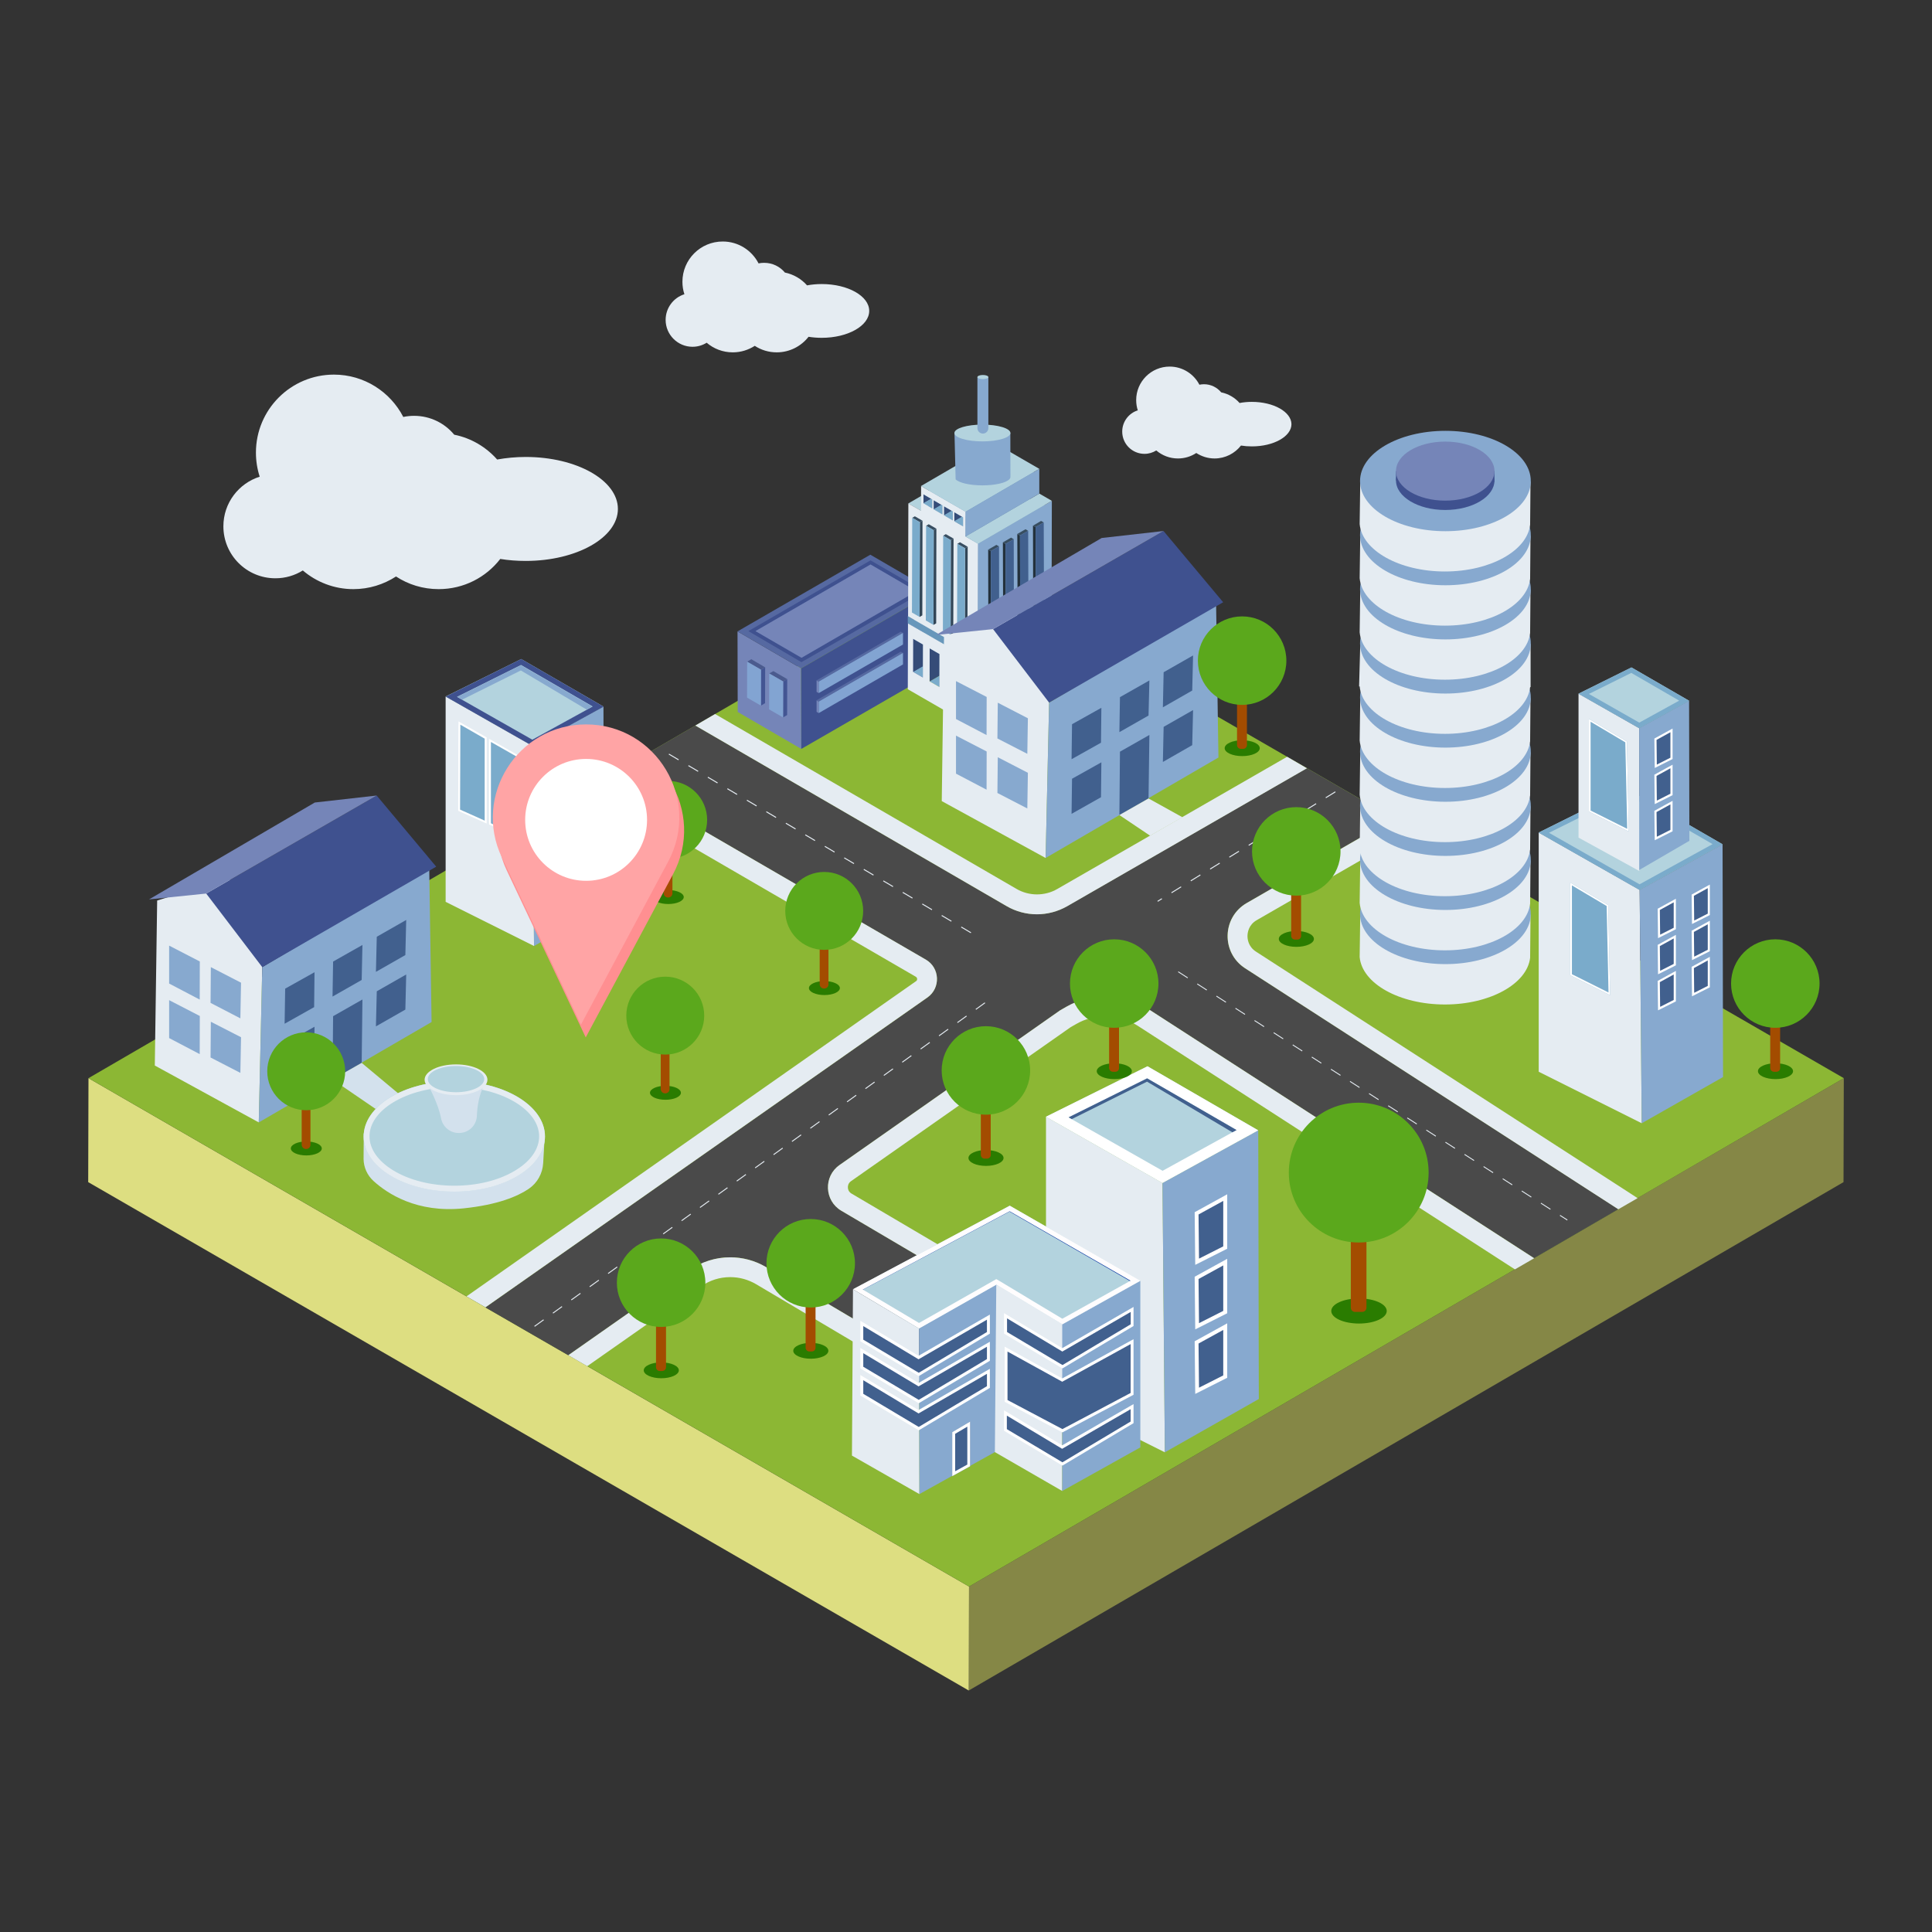 <?xml version="1.0" encoding="utf-8"?>
<!-- Generator: Adobe Illustrator 24.2.1, SVG Export Plug-In . SVG Version: 6.00 Build 0)  -->
<!DOCTYPE svg PUBLIC "-//W3C//DTD SVG 1.1//EN" "http://www.w3.org/Graphics/SVG/1.1/DTD/svg11.dtd">
<svg version="1.1" id="Layer_1" xmlns:x="http://ns.adobe.com/Extensibility/1.0/" xmlns:i="http://ns.adobe.com/AdobeIllustrator/10.0/" xmlns:graph="http://ns.adobe.com/Graphs/1.0/"
	 xmlns="http://www.w3.org/2000/svg" xmlns:xlink="http://www.w3.org/1999/xlink" x="0px" y="0px" width="2048px" height="2048px"
	 viewBox="0 0 2048 2048" style="enable-background:new 0 0 2048 2048;" xml:space="preserve">
<rect x="0" y="0" width="2048" height="2048" fill="#333333" stroke="none"/>
<style type="text/css">
	.Drop_x0020_Shadow{fill:none;}
	.Round_x0020_Corners_x0020_2_x0020_pt{fill:#FFFFFF;stroke:#231F20;stroke-miterlimit:10;}
	.Live_x0020_Reflect_x0020_X{fill:none;}
	.Bevel_x0020_Soft{fill:url(#SVGID_1_);}
	.Dusk{fill:#FFFFFF;}
	.Foliage_GS{fill:#FFDD00;}
	.Pompadour_GS{fill-rule:evenodd;clip-rule:evenodd;fill:#44ADE2;}
	.st0{enable-background:new    ;}
	.st1{fill:#858746;}
	.st2{fill:#DDDE81;}
	.st3{fill:#8CB734;}
	.st4{fill:#4A4A4A;}
	.st5{fill:#E5ECF2;}
	.st6{fill:#7585B8;}
	.st7{fill:#5669A1;}
	.st8{fill:#3F518F;}
	.st9{fill:#435593;}
	.st10{fill:#4B5B8E;}
	.st11{fill:#82A4D2;}
	.st12{fill:#7AABCB;}
	.st13{fill:#354C78;}
	.st14{fill:#5E83A2;}
	.st15{fill:#6993B5;}
	.st16{fill:#ADC0CC;}
	.st17{fill:#CFD7DC;}
	.st18{fill:#87A9CF;}
	.st19{fill:#6797BB;}
	.st20{fill:#B9C0C5;}
	.st21{fill:#B3D3DE;}
	.st22{fill:#23313C;}
	.st23{fill:#384E61;}
	.st24{fill:#41608E;}
	.st25{fill:#324657;}
	.st26{fill:#FFFFFF;}
	.st27{fill:#0836A3;}
	.st28{fill:#FFFDFE;}
	.st29{fill:#D3E1ED;}
	.st30{fill:#2A7C00;}
	.st31{fill:#A34C00;}
	.st32{fill:#5BA81C;}
	.st33{fill:#FF8F91;}
	.st34{fill:#FFA4A5;}
</style>
<linearGradient id="SVGID_1_" gradientUnits="userSpaceOnUse" x1="0" y1="0" x2="0.707" y2="0.707">
	<stop  offset="0" style="stop-color:#DEDFE3"/>
	<stop  offset="0.178" style="stop-color:#DADBDF"/>
	<stop  offset="0.361" style="stop-color:#CECFD3"/>
	<stop  offset="0.546" style="stop-color:#B9BCBF"/>
	<stop  offset="0.732" style="stop-color:#9CA0A2"/>
	<stop  offset="0.918" style="stop-color:#787D7E"/>
	<stop  offset="1" style="stop-color:#656B6C"/>
</linearGradient>
<g>
	<g>
		<g>
			<g class="st0">
				<g>
					<polygon class="st1" points="1954.5,1142.9 1954.2,1253.1 1026.9,1792 1027.2,1681.8 					"/>
				</g>
				<g>
					<polygon class="st2" points="1027.2,1681.8 1026.9,1792 93.5,1253.1 93.8,1142.9 					"/>
				</g>
				<g>
					<polygon class="st3" points="1954.5,1142.9 1735.9,1270 1715.5,1281.8 1626.2,1333.7 1605.9,1345.5 1027.2,1681.8 
						622.5,1448.1 602.4,1436.5 514.5,1385.8 494.5,1374.2 93.8,1142.9 624.6,834.4 645.5,822.3 737.1,769.1 758,756.9 1021.1,604 
						1364.4,802.2 1385.4,814.3 1477.5,867.5 1498.5,879.6 					"/>
				</g>
			</g>
		</g>
		<g>
			<path class="st4" d="M1715.5,1281.8l-89.3,51.9l-409.1-264.2c-26.3-17-59.8-17.8-86.9-2.2l-6.6,3.8l-233.7,163.9
				c-17.1,12-16.1,37.8,1.9,48.4l218.6,128.8l-97,50.3l-201.3-119.3c-25.2-15-56.9-13.7-80.9,3.1l-128.8,90.3l-87.9-50.7
				l468.6-328.5c14.2-10,13.3-31.4-1.7-40.1L645.5,822.3l91.6-53.2L1067,960.5c19.8,11.5,44.3,11.5,64.1,0.1l254.2-146.3l92.1,53.2
				l-155.8,89.7c-26.3,15.1-27.3,52.7-1.8,69.2L1715.5,1281.8z"/>
			<path class="st5" d="M1364.4,802.2l-243.7,140.2c-6.5,3.8-14,5.7-21.5,5.7c-7.6,0-15.1-2-21.6-5.8L758,756.9l-20.9,12.2
				L1067,960.5c9.9,5.8,21.1,8.7,32.2,8.7c11,0,22.1-2.9,32-8.5l254.2-146.3L1364.4,802.2z M981.4,1017.2L645.5,822.3l-20.9,12.2
				l10.4,6l335.8,194.9c0.3,0.2,1.3,0.8,1.4,2.3c0.1,1.6-0.9,2.2-1.2,2.4l-468.5,328.5l-8,5.6l20.1,11.6l468.6-328.5
				C997.3,1047.3,996.4,1025.9,981.4,1017.2z M1726.9,1264.2l-395.6-255.5c-8.3-5.4-9-13.6-8.9-16.9c0.1-3.3,1.2-11.5,9.8-16.4
				l155.8-89.7l10.5-6.1l-21-12.1l-155.8,89.7c-26.3,15.1-27.3,52.7-1.8,69.2l395.6,255.5l20.4-11.8L1726.9,1264.2z M1217.1,1069.5
				c-13.8-8.9-29.5-13.3-45.3-13.3c-14.3,0-28.7,3.7-41.6,11.1l-6.6,3.8l-233.7,163.9c-17.1,12-16.1,37.8,1.9,48.4l218.6,128.8
				l-97,50.3l-201.3-119.3c-11.8-7-24.9-10.4-38.1-10.4c-15,0-30,4.5-42.8,13.5l-128.8,90.3l20.1,11.6l120.8-84.7
				c9.1-6.4,19.7-9.7,30.8-9.7c9.6,0,19.1,2.6,27.4,7.5l201.3,119.3l10,5.9l10.4-5.4l97-50.3l33.7-17.5l-32.7-19.3l-218.6-128.8
				c-3.2-1.9-3.8-4.8-3.8-6.4c-0.1-1.6,0.3-4.6,3.3-6.7l232.9-163.3l5.8-3.3c9.5-5.5,20.2-8.3,31.1-8.3c12.1,0,23.8,3.5,33.9,10
				l400.1,258.4l20.4-11.8L1217.1,1069.5z"/>
		</g>
		<g>
			<g>
				<g>
					<g class="st0">
						<g>
							<polygon class="st6" points="849.4,793.9 782,754.7 781.8,669.3 849.2,708.5 							"/>
						</g>
						<g>
							<polygon class="st7" points="849.2,708.5 781.8,669.3 922.6,588 990,627.2 							"/>
						</g>
						<g>
							<polygon class="st8" points="990,627.2 990.3,712.6 849.4,793.9 849.2,708.5 							"/>
						</g>
					</g>
				</g>
				<g>
					<g class="st0">
						<g>
							<polygon class="st9" points="806.7,709.9 811.1,707.4 811,745.4 806.6,748 							"/>
						</g>
						<g>
							<polygon class="st10" points="792,701.4 796.4,698.8 811.1,707.4 806.7,709.9 							"/>
						</g>
						<g>
							<polygon class="st11" points="806.7,709.9 806.6,748 791.9,739.5 792,701.4 							"/>
						</g>
					</g>
				</g>
				<g>
					<g class="st0">
						<g>
							<polygon class="st9" points="830.2,722.4 834.5,719.9 834.4,758 830.1,760.5 							"/>
						</g>
						<g>
							<polygon class="st10" points="815.4,713.9 819.8,711.4 834.5,719.9 830.2,722.4 							"/>
						</g>
						<g>
							<polygon class="st11" points="830.2,722.4 830.1,760.5 815.3,752 815.4,713.9 							"/>
						</g>
					</g>
				</g>
				<g>
					<g class="st0">
						<g>
							<polygon class="st6" points="867.9,734.7 865.6,733.4 865.6,721.2 867.9,722.5 							"/>
						</g>
						<g>
							<polygon class="st7" points="867.9,722.5 865.6,721.2 954.9,669.6 957.2,670.9 							"/>
						</g>
						<g>
							<polygon class="st11" points="957.2,670.9 957.2,683.2 867.9,734.7 867.9,722.5 							"/>
						</g>
					</g>
				</g>
				<g>
					<g class="st0">
						<g>
							<polygon class="st6" points="867.9,755.9 865.6,754.6 865.6,742.3 867.9,743.7 							"/>
						</g>
						<g>
							<polygon class="st7" points="867.9,743.7 865.6,742.3 954.9,690.8 957.2,692.1 							"/>
						</g>
						<g>
							<polygon class="st11" points="957.2,692.1 957.2,704.3 867.9,755.9 867.9,743.7 							"/>
						</g>
					</g>
				</g>
				<polygon class="st8" points="849.5,701.9 793.3,669 922.8,594 979.6,626.9 975.8,629.2 922.8,598.4 800.9,669 853.5,699.7 				
					"/>
				<polygon class="st8" points="853.5,699.7 979.4,627.1 975,624.8 847.7,698.4 				"/>
			</g>
			<polygon class="st6" points="800.9,669 922.8,598.4 971.4,626.7 849.7,697.2 			"/>
		</g>
		<g>
			<g>
				<g>
					<g class="st0">
						<g>
							<polygon class="st12" points="967.9,712.2 1046.1,666.8 1056.6,672.8 978.4,718.2 							"/>
						</g>
						<g>
							<polygon class="st12" points="985.4,722.3 1063.6,676.9 1074,682.9 995.8,728.3 							"/>
						</g>
						<g>
							<polygon class="st13" points="968,677.2 1046.2,631.8 1046.1,666.8 967.9,712.2 							"/>
						</g>
						<g>
							<polygon class="st14" points="978.5,683.2 1056.7,637.8 1056.6,672.8 978.4,718.2 							"/>
						</g>
						<g>
							<polygon class="st15" points="968,677.2 1046.2,631.8 1056.7,637.8 978.5,683.2 							"/>
						</g>
						<g>
							<polygon class="st16" points="962.3,653.1 1040.5,607.7 1040.7,607.8 962.5,653.2 							"/>
						</g>
						<g>
							<polygon class="st12" points="1002.8,732.4 1081,686.9 1091.5,693 1013.3,738.4 							"/>
						</g>
						<g>
							<polygon class="st13" points="985.5,687.3 1063.7,641.8 1063.6,676.9 985.4,722.3 							"/>
						</g>
						<g>
							<polygon class="st15" points="985.5,687.3 1063.7,641.8 1074.1,647.9 995.9,693.3 							"/>
						</g>
						<g>
							<polygon class="st14" points="995.9,693.3 1074.1,647.9 1074,682.9 995.8,728.3 							"/>
						</g>
						<g>
							<polygon class="st12" points="1020.3,742.5 1098.5,697 1108.9,703 1030.7,748.5 							"/>
						</g>
						<g>
							<polygon class="st13" points="1002.9,697.4 1081.1,651.9 1081,686.9 1002.8,732.4 							"/>
						</g>
						<g>
							<polygon class="st15" points="1002.9,697.4 1081.1,651.9 1091.6,657.9 1013.4,703.4 							"/>
						</g>
						<g>
							<polygon class="st14" points="1013.4,703.4 1091.6,657.9 1091.5,693 1013.3,738.4 							"/>
						</g>
						<g>
							<polygon class="st13" points="1020.4,707.4 1098.6,662 1098.5,697 1020.3,742.5 							"/>
						</g>
						<g>
							<polygon class="st15" points="1020.4,707.4 1098.6,662 1109,668 1030.8,713.5 							"/>
						</g>
						<g>
							<polygon class="st17" points="962.5,660.8 1040.7,615.4 1114.7,658.1 1036.5,703.5 							"/>
						</g>
						<g>
							<polygon class="st16" points="962.5,653.2 1040.7,607.8 1114.7,650.5 1036.5,695.9 							"/>
						</g>
						<g>
							<polygon class="st17" points="968.1,647.7 1046.3,602.2 1056.7,608.2 978.5,653.7 							"/>
						</g>
						<g>
							<polygon class="st14" points="1030.8,713.5 1109,668 1108.9,703 1030.7,748.5 							"/>
						</g>
						<g>
							<g>
								<path class="st5" d="M962.3,730.6l0.2-69.8l74,42.7l-0.2,69.8L962.3,730.6z M1020.4,707.4l-0.1,35l10.4,6l0.1-35
									L1020.4,707.4 M1002.9,697.4l-0.1,35l10.4,6l0.1-35L1002.9,697.4 M968,677.2l-0.1,35l10.4,6l0.1-35L968,677.2 M985.5,687.3
									l-0.1,35l10.4,6l0.1-35L985.5,687.3"/>
							</g>
						</g>
						<g>
							<polygon class="st17" points="985.6,657.7 1063.8,612.3 1074.2,618.3 996,663.8 							"/>
						</g>
						<g>
							<polygon class="st17" points="1003,667.8 1081.2,622.4 1091.7,628.4 1013.5,673.8 							"/>
						</g>
						<g>
							<g>
								<polygon class="st18" points="1036.5,703.5 1114.7,658.1 1114.5,727.9 1036.3,773.4 								"/>
							</g>
						</g>
						<g>
							<polygon class="st16" points="1036.5,695.9 1114.7,650.5 1114.9,650.6 1036.7,696 							"/>
						</g>
						<g>
							<g>
								<polygon class="st19" points="1036.7,696 1036.7,703.6 1036.5,703.5 962.5,660.8 962.3,660.7 962.3,653.1 962.5,653.2 
									1036.5,695.9 								"/>
							</g>
						</g>
						<g>
							<g>
								<polygon class="st19" points="1036.7,696 1114.9,650.6 1114.9,658.2 1036.7,703.6 								"/>
							</g>
						</g>
						<g>
							<polygon class="st17" points="1020.5,677.9 1098.7,632.5 1109.1,638.5 1030.9,683.9 							"/>
						</g>
						<g>
							<polygon class="st20" points="968.4,545.9 1046.6,500.4 1046.3,602.2 968.1,647.7 							"/>
						</g>
						<g>
							<polygon class="st14" points="978.8,551.9 1057,506.5 1056.7,608.2 978.5,653.7 							"/>
						</g>
						<g>
							<polygon class="st15" points="968.4,545.9 1046.6,500.4 1057,506.5 978.8,551.9 							"/>
						</g>
						<g>
							<g>
								<polygon class="st21" points="962.8,533.7 1041,488.2 1054.4,495.9 976.2,541.4 								"/>
							</g>
						</g>
						<g>
							<polygon class="st20" points="985.9,556 1064.1,510.5 1063.8,612.3 985.6,657.7 							"/>
						</g>
						<g>
							<polygon class="st15" points="985.9,556 1064.1,510.5 1074.5,516.5 996.3,562 							"/>
						</g>
						<g>
							<polygon class="st14" points="996.3,562 1074.5,516.5 1074.2,618.3 996,663.8 							"/>
						</g>
						<g>
							<polygon class="st13" points="978.9,524 1057.1,478.6 1057,488.2 978.8,533.6 							"/>
						</g>
						<g>
							<polygon class="st20" points="1003.3,566 1081.5,520.6 1081.2,622.4 1003,667.8 							"/>
						</g>
						<g>
							<polygon class="st12" points="978.8,533.6 1057,488.2 1066.3,493.5 988.1,539 							"/>
						</g>
						<g>
							<polygon class="st15" points="978.9,524 1057.1,478.6 1066.3,484 988.1,529.4 							"/>
						</g>
						<g>
							<polygon class="st14" points="988.1,529.4 1066.3,484 1066.3,493.5 988.1,539 							"/>
						</g>
						<g>
							<polygon class="st14" points="1013.7,572.1 1091.9,526.6 1091.7,628.4 1013.5,673.8 							"/>
						</g>
						<g>
							<polygon class="st15" points="1003.3,566 1081.5,520.6 1091.9,526.6 1013.7,572.1 							"/>
						</g>
						<g>
							<polygon class="st13" points="989.8,530.3 1068,484.9 1067.9,494.5 989.7,539.9 							"/>
						</g>
						<g>
							<polygon class="st12" points="989.7,539.9 1067.9,494.5 1077.2,499.8 999,545.3 							"/>
						</g>
						<g>
							<polygon class="st15" points="989.8,530.4 1068,484.9 1077.3,490.3 999.1,535.7 							"/>
						</g>
						<g>
							<polygon class="st14" points="999.1,535.7 1077.3,490.3 1077.2,499.8 999,545.3 							"/>
						</g>
						<g>
							<polygon class="st13" points="1000.7,536.7 1078.9,491.2 1078.9,500.8 1000.7,546.2 							"/>
						</g>
						<g>
							<polygon class="st12" points="1000.7,546.2 1078.9,500.8 1088.1,506.1 1009.9,551.6 							"/>
						</g>
						<g>
							<polygon class="st15" points="1020.8,576.1 1099,530.7 1109.4,536.7 1031.2,582.1 							"/>
						</g>
						<g>
							<polygon class="st14" points="1031.2,582.1 1109.4,536.7 1109.1,638.5 1030.9,683.9 							"/>
						</g>
						<g>
							<polygon class="st15" points="1000.7,536.7 1078.9,491.2 1088.2,496.6 1010,542 							"/>
						</g>
						<g>
							<polygon class="st14" points="1010,542 1088.2,496.6 1088.1,506.1 1009.9,551.6 							"/>
						</g>
						<g>
							<polygon class="st13" points="1011.6,543 1089.8,497.5 1089.8,507.1 1011.6,552.5 							"/>
						</g>
						<g>
							<polygon class="st12" points="1011.6,552.5 1089.8,507.1 1099.1,512.5 1020.9,557.9 							"/>
						</g>
						<g>
							<polygon class="st15" points="1011.6,543 1089.8,497.5 1099.1,502.9 1020.9,548.3 							"/>
						</g>
						<g>
							<polygon class="st14" points="1020.9,548.3 1099.1,502.9 1099.1,512.5 1020.9,557.9 							"/>
						</g>
						<g>
							<g>
								<path class="st5" d="M1023.5,568.7l13.4,7.7l-0.3,119.5l-74-42.7l0.3-119.5l13.4,7.7l0.1-26.2l47.3,27.3L1023.5,568.7z
									 M1011.6,543l0,9.6l9.3,5.4l0-9.6L1011.6,543 M978.9,524l0,9.6l9.3,5.4l0-9.6L978.9,524 M1000.7,536.7l0,9.6l9.3,5.4l0-9.6
									L1000.7,536.7 M999,545.3l0-9.6l-9.3-5.4l0,9.6L999,545.3"/>
							</g>
						</g>
						<g>
							<g>
								<polygon class="st18" points="1036.8,576.4 1115,530.9 1114.7,650.5 1036.5,695.9 								"/>
							</g>
						</g>
						<g>
							<g>
								<polygon class="st21" points="1023.5,568.7 1101.7,523.2 1115,530.9 1036.8,576.4 								"/>
							</g>
						</g>
						<g>
							<g>
								<polygon class="st21" points="976.3,515.2 1054.5,469.7 1101.7,497 1023.5,542.5 								"/>
							</g>
						</g>
						<g>
							<polygon class="st18" points="1023.5,542.5 1101.7,497 1101.7,523.2 1023.5,568.7 							"/>
						</g>
					</g>
				</g>
				<g>
					<g class="st0">
						<g>
							<polygon class="st22" points="1050.6,676.6 1047.7,675 1047.5,582.6 1050.3,584.2 							"/>
						</g>
						<g>
							<polygon class="st23" points="1050.3,584.2 1047.5,582.6 1056.2,577.6 1059,579.2 							"/>
						</g>
						<g>
							<g>
								<polygon class="st24" points="1059,579.2 1059.2,671.6 1050.6,676.6 1050.3,584.2 								"/>
							</g>
						</g>
					</g>
				</g>
				<g>
					<g class="st0">
						<g>
							<polygon class="st22" points="1066.2,668.9 1063.4,667.3 1063.1,574.9 1065.9,576.6 							"/>
						</g>
						<g>
							<polygon class="st23" points="1065.9,576.6 1063.1,574.9 1071.8,569.9 1074.6,571.6 							"/>
						</g>
						<g>
							<g>
								<polygon class="st24" points="1074.6,571.6 1074.8,663.9 1066.2,668.9 1065.9,576.6 								"/>
							</g>
						</g>
					</g>
				</g>
				<g>
					<g class="st0">
						<g>
							<polygon class="st22" points="1081.5,660.1 1078.7,658.4 1078.4,566 1081.2,567.7 							"/>
						</g>
						<g>
							<polygon class="st23" points="1081.2,567.7 1078.4,566 1087.1,561 1089.9,562.7 							"/>
						</g>
						<g>
							<g>
								<polygon class="st24" points="1089.9,562.7 1090.2,655.1 1081.5,660.1 1081.2,567.7 								"/>
							</g>
						</g>
					</g>
				</g>
				<g>
					<g class="st0">
						<g>
							<polygon class="st22" points="1098,651.2 1095.2,649.5 1095,557.2 1097.8,558.8 							"/>
						</g>
						<g>
							<polygon class="st23" points="1097.8,558.8 1095,557.2 1103.6,552.2 1106.4,553.8 							"/>
						</g>
						<g>
							<g>
								<polygon class="st24" points="1106.4,553.8 1106.7,646.2 1098,651.2 1097.8,558.8 								"/>
							</g>
						</g>
					</g>
				</g>
				<g>
					<g class="st0">
						<g>
							<polygon class="st22" points="1078.5,751.9 1074.6,749.7 1074.5,706.6 1078.4,708.8 							"/>
						</g>
						<g>
							<polygon class="st23" points="1078.4,708.8 1074.5,706.6 1092.9,696 1096.7,698.2 							"/>
						</g>
						<g>
							<g>
								<polygon class="st24" points="1096.7,698.2 1096.8,741.3 1078.5,751.9 1078.4,708.8 								"/>
							</g>
						</g>
					</g>
				</g>
				<g>
					<g class="st0">
						<g>
							<polygon class="st25" points="1023,581.2 1025.8,579.6 1025.5,679.9 1022.7,681.5 							"/>
						</g>
						<g>
							<polygon class="st23" points="1014.8,576.5 1017.6,574.8 1025.8,579.6 1023,581.2 							"/>
						</g>
						<g>
							<g>
								<polygon class="st12" points="1023,581.2 1022.7,681.5 1014.5,676.8 1014.8,576.5 								"/>
							</g>
						</g>
					</g>
				</g>
				<g>
					<g class="st0">
						<g>
							<polygon class="st25" points="1007.9,572.6 1010.8,570.9 1010.5,671.3 1007.7,672.9 							"/>
						</g>
						<g>
							<polygon class="st23" points="999.8,567.9 1002.6,566.2 1010.8,570.9 1007.9,572.6 							"/>
						</g>
						<g>
							<g>
								<polygon class="st12" points="1007.9,572.6 1007.7,672.9 999.5,668.2 999.8,567.9 								"/>
							</g>
						</g>
					</g>
				</g>
				<g>
					<g class="st0">
						<g>
							<polygon class="st25" points="989.8,562.1 992.6,560.4 992.4,660.8 989.5,662.4 							"/>
						</g>
						<g>
							<polygon class="st23" points="981.7,557.4 984.5,555.7 992.6,560.4 989.8,562.1 							"/>
						</g>
						<g>
							<g>
								<polygon class="st12" points="989.8,562.1 989.5,662.4 981.4,657.7 981.7,557.4 								"/>
							</g>
						</g>
					</g>
				</g>
				<g>
					<g class="st0">
						<g>
							<polygon class="st25" points="975.1,553.6 977.9,552 977.7,652.3 974.8,654 							"/>
						</g>
						<g>
							<polygon class="st23" points="967,548.9 969.8,547.3 977.9,552 975.1,553.6 							"/>
						</g>
						<g>
							<g>
								<polygon class="st12" points="975.1,553.6 974.8,654 966.7,649.3 967,548.9 								"/>
							</g>
						</g>
					</g>
				</g>
				<g>
					<path class="st18" d="M1071,459l-59.2,0l1.2,49.2c3.7,3.6,15,6.3,28.4,6.3s24.7-2.6,28.4-6.3c0,0,1.3-1.1,1.3-2.6
						C1071.1,505.2,1071,459,1071,459z"/>
					<ellipse class="st21" cx="1041.4" cy="459" rx="29.7" ry="8.9"/>
				</g>
			</g>
			<path class="st18" d="M1041.9,459.6L1041.9,459.6c-3.2,0-5.8-2.6-5.8-5.8v-54.1h11.6v54.1C1047.7,457,1045.1,459.6,1041.9,459.6z
				"/>
			<ellipse class="st21" cx="1041.9" cy="399.7" rx="5.8" ry="2.2"/>
		</g>
		<g>
			<g>
				<polygon class="st5" points="1740.3,1190.7 1631.1,1136.1 1631.1,882.5 1738.1,943.3 				"/>
				<polygon class="st18" points="1738.1,943.3 1826,895 1826.5,1141.7 1740.3,1190.7 				"/>
				<g>
					<polygon class="st21" points="1631.1,882.5 1724.3,836.2 1826,895 1738.1,943.3 					"/>
					<path class="st12" d="M1724.1,842l91.3,52.8l-77.4,42.6l-96-54.6L1724.1,842 M1724.3,836.2l-93.3,46.4l107,60.8L1826,895
						L1724.3,836.2L1724.3,836.2z"/>
				</g>
			</g>
			<g>
				<polygon class="st5" points="1737.7,923.3 1673.3,887.9 1673.3,735.3 1737.6,771.9 				"/>
				<polygon class="st18" points="1737.6,771.9 1790.5,742.8 1790.8,891.3 1737.7,922.2 				"/>
				<g>
					<polygon class="st21" points="1673.3,735.3 1729.4,707.5 1790.5,742.8 1737.6,771.9 					"/>
					<path class="st12" d="M1729.2,713.3l50.8,29.4l-42.3,23.3l-53.4-30.4L1729.2,713.3 M1729.4,707.5l-56.1,27.9l64.4,36.6
						l52.9-29.1L1729.4,707.5L1729.4,707.5z"/>
				</g>
			</g>
			<g>
				<g>
					<polygon class="st24" points="1758.4,963.9 1775.4,954.6 1775.4,984.2 1758.7,992.6 					"/>
					<path class="st26" d="M1757.6,994.5l-0.4-31.2l19.3-10.6v32.3L1757.6,994.5z M1759.5,964.6l0.3,26.2l14.4-7.3v-27L1759.5,964.6
						z"/>
				</g>
				<g>
					<polygon class="st24" points="1758.4,1002.2 1775.4,992.8 1775.4,1022.5 1758.7,1030.9 					"/>
					<path class="st26" d="M1757.6,1032.8l-0.4-31.2l19.3-10.6v32.3L1757.6,1032.8z M1759.5,1002.9l0.3,26.2l14.4-7.3v-27
						L1759.5,1002.9z"/>
				</g>
				<g>
					<polygon class="st24" points="1758.4,1040.5 1775.4,1031.1 1775.4,1060.7 1758.7,1069.2 					"/>
					<path class="st26" d="M1757.6,1071l-0.4-31.2l19.3-10.6v32.3L1757.6,1071z M1759.5,1041.1l0.3,26.2l14.4-7.3v-27L1759.5,1041.1
						z"/>
				</g>
			</g>
			<g>
				<g>
					<polygon class="st24" points="1794.4,949 1811.5,939.6 1811.5,969.2 1794.8,977.7 					"/>
					<path class="st26" d="M1793.6,979.5l-0.4-31.2l19.3-10.6v32.3L1793.6,979.5z M1795.6,949.6l0.3,26.2l14.4-7.3v-27L1795.6,949.6
						z"/>
				</g>
				<g>
					<polygon class="st24" points="1794.4,987.2 1811.5,977.9 1811.5,1007.5 1794.8,1015.9 					"/>
					<path class="st26" d="M1793.6,1017.8l-0.4-31.2l19.3-10.6v32.3L1793.6,1017.8z M1795.6,987.9l0.3,26.2l14.4-7.3v-27
						L1795.6,987.9z"/>
				</g>
				<g>
					<polygon class="st24" points="1794.4,1025.5 1811.5,1016.2 1811.5,1045.8 1794.8,1054.2 					"/>
					<path class="st26" d="M1793.6,1056.1l-0.4-31.2l19.3-10.6v32.3L1793.6,1056.1z M1795.6,1026.2l0.3,26.2l14.4-7.3v-27
						L1795.6,1026.2z"/>
				</g>
			</g>
			<g>
				<g>
					<polygon class="st24" points="1754.9,783.6 1771.9,774.2 1771.9,803.9 1755.2,812.3 					"/>
					<path class="st26" d="M1754.1,814.1l-0.4-31.2l19.3-10.6v32.3L1754.1,814.1z M1756,784.3l0.3,26.2l14.4-7.3v-27L1756,784.3z"/>
				</g>
				<g>
					<polygon class="st24" points="1754.9,821.9 1771.9,812.5 1771.9,842.1 1755.2,850.6 					"/>
					<path class="st26" d="M1754.1,852.4l-0.4-31.2l19.3-10.6v32.3L1754.1,852.4z M1756,822.5l0.3,26.2l14.4-7.3v-27L1756,822.5z"/>
				</g>
				<g>
					<polygon class="st24" points="1754.9,860.1 1771.9,850.8 1771.9,880.4 1755.2,888.8 					"/>
					<path class="st26" d="M1754.1,890.7l-0.4-31.2l19.3-10.6v32.3L1754.1,890.7z M1756,860.8l0.3,26.2l14.4-7.3v-27L1756,860.8z"/>
				</g>
			</g>
			<g>
				<polygon class="st12" points="1664.5,935.5 1704.8,959.5 1706.8,1055 1664.5,1033.8 				"/>
				<path class="st26" d="M1666.2,938.5l36.9,21.9l2,91.7l-38.8-19.4V938.5 M1664.5,935.5v98.3l42.3,21.2l-2-95.5L1664.5,935.5
					L1664.5,935.5z"/>
			</g>
			<g>
				<polygon class="st12" points="1684.3,762 1724.6,786 1726.6,881.5 1684.3,860.3 				"/>
				<path class="st26" d="M1686,765l36.9,21.9l2,91.7l-38.8-19.4V765 M1684.3,762v98.3l42.3,21.2l-2-95.5L1684.3,762L1684.3,762z"/>
			</g>
		</g>
		<g>
			<g>
				<polygon class="st5" points="1234.8,1539.5 1108.8,1476.5 1108.8,1183.8 1232.3,1254 				"/>
				<polygon class="st18" points="1232.3,1254 1333.8,1198.2 1334.4,1483 1234.8,1539.5 				"/>
				<g>
					<polygon class="st21" points="1108.8,1183.8 1216.4,1130.3 1333.8,1198.2 1232.3,1254 					"/>
					<path class="st26" d="M1216.4,1130.3l-107.7,53.5l123.5,70.2l101.5-55.8L1216.4,1130.3z M1232.4,1241.1l-96.3-54.7l-3.3-1.9
						l83.2-41.4l94.8,54.8l-4.4,2.4L1232.4,1241.1z"/>
				</g>
			</g>
			<polygon class="st24" points="1310.8,1197.9 1306.4,1200.3 1215.9,1146.6 1136.1,1186.3 1132.8,1184.4 1216,1143.1 			"/>
			<g>
				<polygon class="st21" points="904.4,1366.6 974.3,1408.6 1139.8,1318.1 1070.4,1278.1 				"/>
				<polygon class="st5" points="974.2,1408.3 974.6,1583.8 903.1,1543 904.2,1366.7 				"/>
				<polygon class="st18" points="1057,1361.3 1057.3,1537.8 974.6,1583.8 974.2,1408.3 				"/>
				<g>
					<polygon class="st24" points="913.6,1402.9 913.6,1421 973.9,1456.9 1047.8,1412.8 1047.8,1396.2 973.7,1439.1 					"/>
					<path class="st26" d="M973.9,1458.7l-61.9-36.9v-21.7l61.7,37.1l75.6-43.7v20.2L973.9,1458.7z M915.1,1420.1l58.8,35.1
						l72.3-43.2v-13.1l-72.5,42l-58.6-35.2V1420.1z"/>
				</g>
				<g>
					<polygon class="st24" points="913.6,1431.6 913.6,1449.7 973.9,1485.7 1047.8,1441.6 1047.8,1424.9 973.7,1467.8 					"/>
					<path class="st26" d="M973.9,1487.5l-61.9-36.9v-21.7l61.7,37.1l75.6-43.7v20.2L973.9,1487.5z M915.1,1448.8l58.8,35.1
						l72.3-43.2v-13.1l-72.5,42l-58.6-35.2V1448.8z"/>
				</g>
				<g>
					<polygon class="st24" points="913.6,1460.3 913.6,1478.4 973.9,1514.4 1047.8,1470.3 1047.8,1453.6 973.7,1496.5 					"/>
					<path class="st26" d="M973.9,1516.2l-61.9-36.9v-21.7l61.7,37.1l75.6-43.7v20.2L973.9,1516.2z M915.1,1477.5l58.8,35.1
						l72.3-43.2v-13.1l-72.5,42l-58.6-35.2V1477.5z"/>
				</g>
				<polygon class="st21" points="1056.1,1361.9 1126,1403.9 1208.8,1357.7 1139.3,1317.8 				"/>
				<polygon class="st5" points="1126,1403.9 1126,1580.5 1054.6,1539.3 1056.1,1361.9 				"/>
				<polygon class="st18" points="1208.8,1357.7 1208.8,1534.3 1126,1580.5 1126,1403.9 				"/>
				<g>
					<polygon class="st24" points="1200.1,1388.1 1200.1,1404.7 1188.6,1411.6 1177,1418.5 1175.6,1419.3 1137.3,1442.2 
						1126.2,1448.8 1122.2,1446.5 1120.7,1445.6 1120.7,1445.5 1098.1,1432.1 1065.9,1412.9 1065.9,1394.8 1105.3,1418.5 
						1105.3,1418.5 1126,1430.9 1132.5,1427.2 1186.3,1396.1 					"/>
					<path class="st26" d="M1126.2,1450.6l-61.9-36.9V1392l61.7,37.1l75.6-43.7v20.2L1126.2,1450.6z M1121.7,1444.3l4.6,2.7
						l72.3-43.2v-13.1l-72.5,42l-58.6-35.2v14.5L1121.7,1444.3z"/>
				</g>
				<g>
					<polygon class="st24" points="1200.1,1491.1 1200.1,1507.7 1196.7,1509.7 1183.8,1517.4 1178.4,1520.6 1165.4,1528.4 
						1126.2,1551.8 1065.9,1515.8 1065.9,1497.8 1080.6,1506.6 1082.7,1507.9 1089.1,1511.7 1126,1533.9 1126.2,1533.8 
						1160.6,1513.9 1173.1,1506.7 1177.2,1504.3 1193.3,1495 					"/>
					<path class="st26" d="M1126.2,1553.6l-0.8-0.5l-61.1-36.4V1495l61.7,37.1l75.6-43.7v20.2L1126.2,1553.6z M1067.4,1515
						l58.8,35.1l72.3-43.2v-13.1l-72.6,42l-58.6-35.2V1515z"/>
				</g>
				<g>
					<polygon class="st24" points="1200.1,1422.2 1200.1,1477.5 1190.4,1482.7 1171.3,1492.8 1168.4,1494.3 1156.3,1500.7 
						1126.2,1516.7 1085.1,1494.9 1079.9,1492.1 1075,1489.6 1066.5,1485 1066.5,1430.1 1069.2,1431.6 1070.4,1432.3 1104.4,1451.1 
						1126,1463 1141.3,1454.5 1179,1433.8 1182.6,1431.8 1191,1427.2 					"/>
					<path class="st26" d="M1126.2,1518.4L1065,1486v-58.5l61,33.7l75.6-41.6v58.9L1126.2,1518.4z M1068,1484.1l58.2,30.8l72.3-38.3
						v-51.8l-72.5,39.9l-58-32V1484.1z"/>
				</g>
				<g>
					<polygon class="st24" points="1028.4,1554.3 1028.4,1506.9 1009.4,1518.1 1009.4,1564.8 					"/>
					<path class="st26" d="M1025.4,1512.3v40.2l-12.9,7.1v-39.7L1025.4,1512.3 M1028.4,1506.9l-19,11.2v46.7l19-10.5V1506.9
						L1028.4,1506.9z"/>
				</g>
				<polygon class="st27" points="913.1,1367.9 912,1365.8 1070.2,1281.5 1201.7,1357.2 1199.3,1358.8 1070.1,1284.3 				"/>
				<path class="st28" d="M1070.3,1284l128.1,73.6l-72.3,40.3l-67.4-40.5l-2.6-1.5l-2.6,1.5l-79.3,45l-59.6-35.4L1070.3,1284
					 M1070.4,1278.1l-166.1,88.5l70,41.6l81.9-46.4l69.9,42l82.8-46.2L1070.4,1278.1L1070.4,1278.1z"/>
			</g>
			<g>
				<polygon class="st24" points="1268.4,1286.2 1298.8,1269.5 1298.8,1322.5 1269,1337.5 				"/>
				<path class="st26" d="M1267,1340.8l-0.6-55.8l34.5-19v57.7L1267,1340.8z M1270.5,1287.4l0.5,46.8l25.7-13V1273L1270.5,1287.4z"
					/>
			</g>
			<g>
				<polygon class="st24" points="1268.4,1354.6 1298.8,1337.9 1298.8,1390.8 1269,1405.9 				"/>
				<path class="st26" d="M1267,1409.2l-0.6-55.8l34.5-19v57.7L1267,1409.2z M1270.5,1355.8l0.5,46.8l25.7-13v-48.2L1270.5,1355.8z"
					/>
			</g>
			<g>
				<polygon class="st24" points="1268.4,1423 1298.8,1406.3 1298.8,1459.2 1269,1474.3 				"/>
				<path class="st26" d="M1267,1477.6l-0.6-55.8l34.5-19v57.7L1267,1477.6z M1270.5,1424.2l0.5,46.8l25.7-13v-48.2L1270.5,1424.2z"
					/>
			</g>
		</g>
		<g>
			<g>
				<path class="st5" d="M1622.4,969.5l-34.8,0.3c-15.4-7.1-34.8-11.4-55.9-11.4c-22.1,0-42.3,4.7-58,12.4l-31.8,0.3l-0.6,43.4
					c2.5,28,42,50.3,90.4,50.3c47.9,0,87.1-21.9,90.3-49.5L1622.4,969.5z"/>
				<ellipse class="st18" cx="1532.2" cy="968.8" rx="90.5" ry="53.2"/>
			</g>
			<g>
				<path class="st5" d="M1622.4,912.1l-34.8,0.3c-15.4-7.1-34.8-11.4-55.9-11.4c-22.1,0-42.3,4.7-58,12.4l-31.8,0.3l-0.6,43.4
					c2.5,28,42,50.3,90.4,50.3c47.9,0,87.1-21.9,90.3-49.5L1622.4,912.1z"/>
				<ellipse class="st18" cx="1532.2" cy="911.4" rx="90.5" ry="53.2"/>
			</g>
			<g>
				<path class="st5" d="M1622.4,854.7l-34.8,0.3c-15.4-7.1-34.8-11.4-55.9-11.4c-22.1,0-42.3,4.7-58,12.4l-31.8,0.3l-0.6,43.4
					c2.5,28,42,50.3,90.4,50.3c47.9,0,87.1-21.9,90.3-49.5L1622.4,854.7z"/>
				<ellipse class="st18" cx="1532.2" cy="854.1" rx="90.5" ry="53.2"/>
			</g>
			<g>
				<path class="st5" d="M1622.4,797.4l-34.8,0.3c-15.4-7.1-34.8-11.4-55.9-11.4c-22.1,0-42.3,4.7-58,12.4l-31.8,0.3l-0.6,43.4
					c2.5,28,42,50.3,90.4,50.3c47.9,0,87.1-21.9,90.3-49.5L1622.4,797.4z"/>
				<ellipse class="st18" cx="1532.2" cy="796.7" rx="90.5" ry="53.2"/>
			</g>
			<g>
				<path class="st5" d="M1622.4,740l-34.8,0.3c-15.4-7.1-34.8-11.4-55.9-11.4c-22.1,0-42.3,4.7-58,12.4l-31.8,0.3l-0.6,43.4
					c2.5,28,42,50.3,90.4,50.3c47.9,0,87.1-21.9,90.3-49.5L1622.4,740z"/>
				<ellipse class="st18" cx="1532.2" cy="739.3" rx="90.5" ry="53.2"/>
			</g>
			<g>
				<path class="st5" d="M1622.4,682.6l-34.8,0.3c-15.4-7.1-34.8-11.4-55.9-11.4c-22.1,0-42.3,4.7-58,12.4l-31.8,0.3l-1.2,43.4
					l0.6,0c2.5,28,42,50.3,90.4,50.3c47.9,0,87.1-21.9,90.3-49.5l0.5,0V682.6z"/>
				<ellipse class="st18" cx="1532.2" cy="682" rx="90.5" ry="53.2"/>
			</g>
			<g>
				<path class="st5" d="M1622.4,625.2l-34.8,0.3c-15.4-7.1-34.8-11.4-55.9-11.4c-22.1,0-42.3,4.7-58,12.4l-31.8,0.3l-0.6,43.4
					c2.5,28,42,50.3,90.4,50.3c47.9,0,87.1-21.9,90.3-49.5L1622.4,625.2z"/>
				<ellipse class="st18" cx="1532.2" cy="624.6" rx="90.5" ry="53.2"/>
			</g>
			<g>
				<path class="st5" d="M1622.4,567.9l-34.8,0.3c-15.4-7.1-34.8-11.4-55.9-11.4c-22.1,0-42.3,4.7-58,12.4l-31.8,0.3l-0.6,43.4
					c2.5,28,42,50.3,90.4,50.3c47.9,0,87.1-21.9,90.3-49.5L1622.4,567.9z"/>
				<ellipse class="st18" cx="1532.2" cy="567.2" rx="90.5" ry="53.2"/>
			</g>
			<g>
				<path class="st5" d="M1622.4,510.5l-34.8,0.3c-15.4-7.1-34.8-11.4-55.9-11.4c-22.1,0-42.3,4.7-58,12.4l-31.8,0.3l-0.6,43.4
					c2.5,28,42,50.3,90.4,50.3c47.9,0,87.1-21.9,90.3-49.5L1622.4,510.5z"/>
				<ellipse class="st18" cx="1532.2" cy="509.9" rx="90.5" ry="53.2"/>
			</g>
			<g>
				<ellipse class="st8" cx="1532" cy="509.3" rx="52.2" ry="31.3"/>
				<polygon class="st8" points="1584.3,499.1 1584,510.9 1504.1,523.7 1479.8,509.3 1479.8,499.4 1546.6,498.4 				"/>
				<ellipse class="st6" cx="1532" cy="499.4" rx="52.2" ry="31.3"/>
			</g>
		</g>
		<g>
			<g>
				<polygon class="st5" points="566.1,1002.8 472.4,956 472.4,738.3 564.2,790.5 				"/>
				<polygon class="st18" points="564.2,790.5 639.7,749 640.1,960.8 566.1,1002.8 				"/>
				<g>
					<polygon class="st21" points="472.4,738.3 552.5,698.6 639.7,749 564.2,790.5 					"/>
					<path class="st8" d="M552.3,704.9l76,44l-64,35.2l-79.9-45.4L552.3,704.9 M552.5,698.6l-80,39.8l91.8,52.2l75.5-41.5
						L552.5,698.6L552.5,698.6z"/>
				</g>
			</g>
			<polygon class="st18" points="484.9,738.7 552.2,705.2 627.8,748.9 621.9,752.2 552.1,710.7 490,741.6 			"/>
			<g>
				<g>
					<g>
						<polygon class="st24" points="607.6,867.5 636.2,853.4 635.9,783.2 607.6,798.8 						"/>
						<path class="st26" d="M606.5,869.1v-71l30.4-16.7l0.3,72.6L606.5,869.1z M608.6,799.4v66.5l26.6-13.1l-0.3-67.9L608.6,799.4z"
							/>
					</g>
					<g>
						<polygon class="st24" points="601.7,802 573.6,817.4 574.1,884 601.7,870.4 						"/>
						<path class="st26" d="M573.1,885.6l-0.5-68.8l30.2-16.6V871L573.1,885.6z M574.6,818l0.5,64.3l25.6-12.6v-66L574.6,818z"/>
					</g>
				</g>
			</g>
			<g>
				<g>
					<polygon class="st12" points="514.9,782.3 487,766.4 486.7,858.8 514.9,871.4 					"/>
					<path class="st26" d="M515.9,873l-30.2-13.5l0.3-94.8l29.9,17V873z M487.7,858.2l26.1,11.7v-86.9L488,768.2L487.7,858.2z"/>
				</g>
				<g>
					<polygon class="st12" points="519.4,784.9 519.4,873.4 549.6,886.9 549.6,802 					"/>
					<path class="st26" d="M550.6,888.4l-32.2-14.4v-90.9l32.2,18.3V888.4z M520.4,872.7l28.1,12.5v-82.7l-28.1-16V872.7z"/>
				</g>
			</g>
		</g>
		<g>
			<polygon class="st5" points="278,1025.2 274.3,1189.8 164.1,1129.5 166.6,954.6 242.1,931.1 279.2,968.3 			"/>
			<polygon class="st18" points="455,920 457.5,1083.4 274.3,1189.8 278,1025.2 			"/>
			<polygon class="st24" points="302.3,1105.8 333.4,1088.4 333,1125.4 301.7,1143 			"/>
			<polygon class="st24" points="353.1,1077.2 384.2,1059.5 383.4,1126.7 352.5,1144.3 			"/>
			<polygon class="st24" points="399.4,1050.8 430.6,1033 429.7,1070.2 398.5,1088 			"/>
			<polygon class="st24" points="302.3,1048 333.4,1030.6 333,1067.6 301.7,1085.2 			"/>
			<polygon class="st24" points="353.1,1019.3 384.2,1001.7 383.4,1038.8 352.5,1056.4 			"/>
			<polygon class="st24" points="399.4,993 430.6,975.2 429.7,1012.4 398.5,1030.2 			"/>
			<polygon class="st18" points="179.3,1060.2 211.8,1077 211.7,1117.4 179.3,1100.4 			"/>
			<polygon class="st18" points="223.5,1083.1 255.5,1099.5 254.8,1137.3 223.2,1121 			"/>
			<polygon class="st18" points="179.3,1002.4 211.8,1019.2 211.7,1059.6 179.3,1042.6 			"/>
			<polygon class="st18" points="223.5,1025.2 255.5,1041.7 254.8,1079.5 223.2,1063.1 			"/>
			<polygon class="st8" points="218.6,947.2 278,1025.2 462.4,918.7 399.3,843.3 			"/>
			<polygon class="st6" points="158,953.4 218.6,947.2 399.3,843.3 333.7,850.7 			"/>
		</g>
		<g>
			<polygon class="st5" points="1112.1,744.8 1108.4,909.5 998.3,849.2 1000.7,674.3 1076.2,650.8 1113.4,687.9 			"/>
			<polygon class="st18" points="1289.1,639.6 1291.6,803 1108.4,909.5 1112.1,744.8 			"/>
			<polygon class="st24" points="1136.4,825.5 1167.5,808.1 1167.1,845.1 1135.9,862.7 			"/>
			<polygon class="st24" points="1187.2,796.8 1218.4,779.1 1217.5,846.4 1186.6,864 			"/>
			<polygon class="st24" points="1233.5,770.5 1264.7,752.7 1263.8,789.9 1232.7,807.7 			"/>
			<polygon class="st24" points="1136.4,767.7 1167.5,750.3 1167.1,787.3 1135.9,804.8 			"/>
			<polygon class="st24" points="1187.2,739 1218.4,721.3 1217.5,758.5 1186.6,776.1 			"/>
			<polygon class="st24" points="1233.5,712.6 1264.7,694.8 1263.8,732 1232.7,749.8 			"/>
			<polygon class="st18" points="1013.4,779.8 1045.9,796.6 1045.8,837.1 1013.4,820.1 			"/>
			<polygon class="st18" points="1057.7,802.7 1089.6,819.2 1089,857 1057.3,840.6 			"/>
			<polygon class="st18" points="1013.4,722 1045.9,738.8 1045.8,779.2 1013.4,762.2 			"/>
			<polygon class="st18" points="1057.7,744.9 1089.6,761.4 1089,799.1 1057.3,782.8 			"/>
			<polygon class="st8" points="1052.7,666.9 1112.1,744.8 1296.6,638.4 1233.4,562.9 			"/>
			<polygon class="st6" points="992.1,673.1 1052.7,666.9 1233.4,562.9 1167.8,570.3 			"/>
		</g>
		<polygon class="st29" points="352.5,1144.3 398.1,1175.5 423.4,1160.1 383.4,1126.7 		"/>
		<g>
			<g>
				<path class="st29" d="M385.6,1201.6l-0.2,27c0.1,8.8,3.9,17.2,10.4,23.2c14.9,13.6,46.2,34.2,95.7,29.1
					c36.3-3.8,57.2-12.7,69-20.7c9.1-6.2,14.7-16.3,15.3-27.3l1.8-31.6L385.6,1201.6z"/>
				<g>
					<ellipse class="st21" cx="481.6" cy="1204.6" rx="96.1" ry="58.5"/>
					<path class="st5" d="M481.6,1152.3c24.6,0,47.6,5.8,64.7,16.2c16.2,9.9,25.2,22.7,25.2,36.1c0,13.4-8.9,26.2-25.2,36.1
						c-17.2,10.5-40.2,16.2-64.7,16.2s-47.6-5.8-64.7-16.2c-16.2-9.9-25.2-22.7-25.2-36.1s8.9-26.2,25.2-36.1
						C434.1,1158.1,457.1,1152.3,481.6,1152.3 M481.6,1146.2c-53.1,0-96.1,26.2-96.1,58.5s43,58.5,96.1,58.5s96.1-26.2,96.1-58.5
						S534.7,1146.2,481.6,1146.2L481.6,1146.2z"/>
				</g>
			</g>
			<path class="st29" d="M454.8,1152.2c0,0,9.9,18.1,12.7,33.1c1.7,9,9.4,15.7,18.6,15.7h0.6c10.1,0,18.4-8,18.8-18
				c0.4-10.1,2.2-22.6,7.9-33L454.8,1152.2z"/>
			<ellipse class="st5" cx="483.4" cy="1144.6" rx="33.3" ry="16.3"/>
			<ellipse class="st21" cx="483.4" cy="1143.9" rx="29.9" ry="13.9"/>
		</g>
		<g>
			<ellipse class="st30" cx="1440.6" cy="1389.7" rx="29.4" ry="13.3"/>
			<g>
				<path class="st31" d="M1444,1390.7h-7.5c-2.5,0-4.6-2-4.6-4.6v-119.6h16.6v119.6C1448.5,1388.7,1446.5,1390.7,1444,1390.7z"/>
				<circle class="st32" cx="1440.3" cy="1243" r="74.1"/>
			</g>
		</g>
		<g>
			<ellipse class="st30" cx="1045.2" cy="1227.5" rx="18.6" ry="8.4"/>
			<g>
				<path class="st31" d="M1046.3,1228.2h-2.6c-2.2,0-4-1.8-4-4v-74.7h10.5v74.7C1050.3,1226.4,1048.5,1228.2,1046.3,1228.2z"/>
				<circle class="st32" cx="1045.1" cy="1134.7" r="46.9"/>
			</g>
		</g>
		<g>
			<ellipse class="st30" cx="1181.2" cy="1135.5" rx="18.6" ry="8.4"/>
			<g>
				<path class="st31" d="M1182.3,1136.1h-2.6c-2.2,0-4-1.8-4-4v-74.7h10.5v74.7C1186.3,1134.4,1184.5,1136.1,1182.3,1136.1z"/>
				<circle class="st32" cx="1181.1" cy="1042.6" r="46.9"/>
			</g>
		</g>
		<g>
			<ellipse class="st30" cx="859.5" cy="1431.9" rx="18.6" ry="8.4"/>
			<g>
				<path class="st31" d="M860.6,1432.6H858c-2.2,0-4-1.8-4-4v-74.7h10.5v74.7C864.6,1430.8,862.8,1432.6,860.6,1432.6z"/>
				<circle class="st32" cx="859.4" cy="1339.1" r="46.9"/>
			</g>
		</g>
		<g>
			<ellipse class="st30" cx="1316.8" cy="793.1" rx="18.6" ry="8.4"/>
			<g>
				<path class="st31" d="M1317.9,793.8h-2.6c-2.2,0-4-1.8-4-4v-74.7h10.5v74.7C1321.8,792,1320,793.8,1317.9,793.8z"/>
				<circle class="st32" cx="1316.7" cy="700.3" r="46.9"/>
			</g>
		</g>
		<g>
			<ellipse class="st30" cx="1882.1" cy="1135.5" rx="18.6" ry="8.4"/>
			<g>
				<path class="st31" d="M1883.1,1136.1h-2.6c-2.2,0-4-1.8-4-4v-74.7h10.5v74.7C1887.1,1134.4,1885.3,1136.1,1883.1,1136.1z"/>
				<circle class="st32" cx="1881.9" cy="1042.6" r="46.9"/>
			</g>
		</g>
		<g>
			<ellipse class="st30" cx="708.4" cy="950.9" rx="16.4" ry="7.4"/>
			<g>
				<path class="st31" d="M708.3,951.4h-0.2c-2.5,0-4.6-2-4.6-4.6v-64.7h9.3v64.7C712.9,949.4,710.8,951.4,708.3,951.4z"/>
				<circle class="st32" cx="708.3" cy="869.1" r="41.3"/>
			</g>
		</g>
		<g>
			<ellipse class="st30" cx="873.9" cy="1047.4" rx="16.4" ry="7.4"/>
			<g>
				<path class="st31" d="M873.7,1047.9h-0.2c-2.5,0-4.6-2-4.6-4.6v-64.7h9.3v64.7C878.3,1045.9,876.3,1047.9,873.7,1047.9z"/>
				<circle class="st32" cx="873.7" cy="965.6" r="41.3"/>
			</g>
		</g>
		<g>
			<ellipse class="st30" cx="705.4" cy="1158.4" rx="16.4" ry="7.4"/>
			<g>
				<path class="st31" d="M705.2,1159h-0.2c-2.5,0-4.6-2-4.6-4.6v-64.7h9.3v64.7C709.8,1157,707.8,1159,705.2,1159z"/>
				<circle class="st32" cx="705.2" cy="1076.6" r="41.3"/>
			</g>
		</g>
		<g>
			<ellipse class="st30" cx="324.7" cy="1217.4" rx="16.4" ry="7.4"/>
			<g>
				<path class="st31" d="M324.6,1218h-0.2c-2.5,0-4.6-2-4.6-4.6v-64.7h9.3v64.7C329.1,1216,327.1,1218,324.6,1218z"/>
				<circle class="st32" cx="324.6" cy="1135.6" r="41.3"/>
			</g>
		</g>
		<polygon class="st5" points="1186.6,864 1219.2,885.9 1253.4,866.3 1217.5,846.4 		"/>
		<path class="st5" d="M1029,989.2l-10.3-6.1l0.5-0.9l10.3,6.1L1029,989.2z M1008.3,977l-10.3-6.1l0.5-0.9l10.3,6.1L1008.3,977z
			 M987.7,964.8l-10.3-6.1l0.5-0.9l10.3,6.1L987.7,964.8z M967,952.5l-10.3-6.1l0.5-0.9l10.3,6.1L967,952.5z M946.4,940.3l-10.3-6.1
			l0.5-0.9l10.3,6.1L946.4,940.3z M925.7,928.1l-10.3-6.1l0.5-0.9l10.3,6.1L925.7,928.1z M905,915.9l-10.3-6.1l0.5-0.9l10.3,6.1
			L905,915.9z M884.4,903.7l-10.3-6.1l0.5-0.9l10.3,6.1L884.4,903.7z M863.7,891.5l-10.3-6.1l0.5-0.9l10.3,6.1L863.7,891.5z
			 M843.1,879.2l-10.3-6.1l0.5-0.9l10.3,6.1L843.1,879.2z M822.4,867l-10.3-6.1l0.5-0.9l10.3,6.1L822.4,867z M801.8,854.8l-10.3-6.1
			l0.5-0.9l10.3,6.1L801.8,854.8z M781.1,842.6l-10.3-6.1l0.5-0.9l10.3,6.1L781.1,842.6z M760.4,830.4l-10.3-6.1l0.5-0.9l10.3,6.1
			L760.4,830.4z M739.8,818.1l-10.3-6.1l0.5-0.9l10.3,6.1L739.8,818.1z M719.1,805.9l-10.3-6.1l0.5-0.9l10.3,6.1L719.1,805.9z"/>
		<path class="st5" d="M566.9,1406.4l-0.6-0.8l9.7-7l0.6,0.8L566.9,1406.4z M586.4,1392.4l-0.6-0.8l9.7-7l0.6,0.8L586.4,1392.4z
			 M605.9,1378.4l-0.6-0.8l9.7-7l0.6,0.8L605.9,1378.4z M625.4,1364.4l-0.6-0.8l9.7-7l0.6,0.8L625.4,1364.4z M644.9,1350.4l-0.6-0.8
			l9.7-7l0.6,0.8L644.9,1350.4z M664.3,1336.4l-0.6-0.8l9.7-7l0.6,0.8L664.3,1336.4z M683.8,1322.4l-0.6-0.8l9.7-7l0.6,0.8
			L683.8,1322.4z M703.3,1308.4l-0.6-0.8l9.7-7l0.6,0.8L703.3,1308.4z M722.8,1294.4l-0.6-0.8l9.7-7l0.6,0.8L722.8,1294.4z
			 M742.3,1280.4l-0.6-0.8l9.7-7l0.6,0.8L742.3,1280.4z M761.8,1266.4l-0.6-0.8l9.7-7l0.6,0.8L761.8,1266.4z M781.3,1252.4l-0.6-0.8
			l9.7-7l0.6,0.8L781.3,1252.4z M800.8,1238.4l-0.6-0.8l9.7-7l0.6,0.8L800.8,1238.4z M820.3,1224.4l-0.6-0.8l9.7-7l0.6,0.8
			L820.3,1224.4z M839.8,1210.4l-0.6-0.8l9.7-7l0.6,0.8L839.8,1210.4z M859.3,1196.4l-0.6-0.8l9.7-7l0.6,0.8L859.3,1196.4z
			 M878.8,1182.4l-0.6-0.8l9.7-7l0.6,0.8L878.8,1182.4z M898.2,1168.4l-0.6-0.8l9.7-7l0.6,0.8L898.2,1168.4z M917.7,1154.4l-0.6-0.8
			l9.7-7l0.6,0.8L917.7,1154.4z M937.2,1140.4l-0.6-0.8l9.7-7l0.6,0.8L937.2,1140.4z M956.7,1126.4l-0.6-0.8l9.7-7l0.6,0.8
			L956.7,1126.4z M976.2,1112.4l-0.6-0.8l9.7-7l0.6,0.8L976.2,1112.4z M995.7,1098.4l-0.6-0.8l9.7-7l0.6,0.8L995.7,1098.4z
			 M1015.2,1084.4l-0.6-0.8l9.7-7l0.6,0.8L1015.2,1084.4z M1034.7,1070.4l-0.6-0.8l9.7-7l0.6,0.8L1034.7,1070.4z"/>
		<g>
			<ellipse class="st30" cx="701" cy="1452.6" rx="18.6" ry="8.4"/>
			<g>
				<path class="st31" d="M702,1453.3h-2.6c-2.2,0-4-1.8-4-4v-74.7H706v74.7C706,1451.5,704.2,1453.3,702,1453.3z"/>
				<circle class="st32" cx="700.8" cy="1359.7" r="46.9"/>
			</g>
		</g>
		<g>
			<path class="st33" d="M537.1,922.5l83.8,177.2l92.5-172.9c35.2-65.8-12.5-145.4-87.1-145.4h0C553.9,781.5,506.1,857,537.1,922.5z
				"/>
			<path class="st34" d="M532,909l83.8,177.2l92.5-172.9c35.2-65.8-12.5-145.4-87.1-145.4h0C548.8,768,501,843.5,532,909z"/>
			<circle class="st26" cx="621.3" cy="869.1" r="64.6"/>
		</g>
		<path class="st5" d="M1661.2,1293.7l-7.8-5l0.5-0.8l7.8,5L1661.2,1293.7z M1643.3,1282.3l-10.1-6.5l0.5-0.8l10.1,6.5
			L1643.3,1282.3z M1623,1269.4l-10.1-6.5l0.5-0.8l10.1,6.5L1623,1269.4z M1602.8,1256.4l-10.1-6.5l0.5-0.8l10.1,6.5L1602.8,1256.4z
			 M1582.5,1243.5l-10.1-6.5l0.5-0.8l10.1,6.5L1582.5,1243.5z M1562.3,1230.6l-10.1-6.5l0.5-0.8l10.1,6.5L1562.3,1230.6z
			 M1542.1,1217.7l-10.1-6.5l0.5-0.8l10.1,6.5L1542.1,1217.7z M1521.8,1204.8l-10.1-6.5l0.5-0.8l10.1,6.5L1521.8,1204.8z
			 M1501.6,1191.9l-10.1-6.5l0.5-0.8l10.1,6.5L1501.6,1191.9z M1481.4,1179l-10.1-6.5l0.5-0.8l10.1,6.5L1481.4,1179z M1461.1,1166.1
			l-10.1-6.5l0.5-0.8l10.1,6.5L1461.1,1166.1z M1440.9,1153.2l-10.1-6.5l0.5-0.8l10.1,6.5L1440.9,1153.2z M1420.7,1140.3l-10.1-6.5
			l0.5-0.8l10.1,6.5L1420.7,1140.3z M1400.4,1127.4l-10.1-6.5l0.5-0.8l10.1,6.5L1400.4,1127.4z M1380.2,1114.5l-10.1-6.5l0.5-0.8
			l10.1,6.5L1380.2,1114.5z M1360,1101.6l-10.1-6.5l0.5-0.8l10.1,6.5L1360,1101.6z M1339.7,1088.7l-10.1-6.5l0.5-0.8l10.1,6.5
			L1339.7,1088.7z M1319.5,1075.7l-10.1-6.5l0.5-0.8l10.1,6.5L1319.5,1075.7z M1299.3,1062.8l-10.1-6.5l0.5-0.8l10.1,6.5
			L1299.3,1062.8z M1279,1049.9l-10.1-6.5l0.5-0.8l10.1,6.5L1279,1049.9z M1258.8,1037l-10.1-6.5l0.5-0.8l10.1,6.5L1258.8,1037z"/>
		<path class="st5" d="M1227.4,955.9l-0.5-0.9l4.5-2.8l0.5,0.9L1227.4,955.9z M1242.1,946.8l-0.5-0.9l10.2-6.3l0.5,0.9L1242.1,946.8
			z M1262.5,934.2l-0.5-0.9l10.2-6.3l0.5,0.9L1262.5,934.2z M1283,921.7l-0.5-0.9l10.2-6.3l0.5,0.9L1283,921.7z M1303.4,909.1
			l-0.5-0.9l10.2-6.3l0.5,0.9L1303.4,909.1z M1323.9,896.5l-0.5-0.9l10.2-6.3l0.5,0.9L1323.9,896.5z M1344.3,883.9l-0.5-0.9
			l10.2-6.3l0.5,0.9L1344.3,883.9z M1364.7,871.3l-0.5-0.9l10.2-6.3l0.5,0.9L1364.7,871.3z M1385.2,858.7l-0.5-0.9l10.2-6.3l0.5,0.9
			L1385.2,858.7z M1405.6,846.1l-0.5-0.9l10.2-6.3l0.5,0.9L1405.6,846.1z"/>
		<g>
			<ellipse class="st30" cx="1374.2" cy="995.3" rx="18.6" ry="8.4"/>
			<g>
				<path class="st31" d="M1375.3,996h-2.6c-2.2,0-4-1.8-4-4v-74.7h10.5V992C1379.3,994.2,1377.5,996,1375.3,996z"/>
				<circle class="st32" cx="1374.1" cy="902.5" r="46.9"/>
			</g>
		</g>
	</g>
	<path class="st5" d="M557.3,484.4c-10.6,0-20.8,1-30.3,2.7c-11.7-13.2-27.5-22.7-45.5-26.3c-10.1-12.2-25.4-20-42.5-20
		c-3.9,0-7.8,0.4-11.5,1.2c-13.7-26.6-41.5-44.9-73.5-44.9c-45.7,0-82.7,37-82.7,82.7c0,8.9,1.4,17.5,4,25.5
		c-22.3,7.1-38.5,27.9-38.5,52.6c0,30.5,24.7,55.1,55.1,55.1c10.7,0,20.6-3,29.1-8.3c14.4,12.3,33.2,19.8,53.6,19.8
		c16.7,0,32.2-5,45.2-13.4c13,8.5,28.5,13.4,45.2,13.4c26.6,0,50.2-12.5,65.3-32c8.6,1.4,17.6,2.1,27,2.1
		c53.9,0,97.7-24.7,97.7-55.1C655,509.1,611.2,484.4,557.3,484.4z"/>
	<path class="st5" d="M871.1,301.1c-5.5,0-10.7,0.5-15.6,1.4c-6-6.8-14.2-11.7-23.5-13.6c-5.2-6.3-13.1-10.3-22-10.3
		c-2,0-4,0.2-5.9,0.6c-7.1-13.8-21.4-23.2-38-23.2c-23.6,0-42.7,19.1-42.7,42.7c0,4.6,0.7,9,2.1,13.2c-11.5,3.6-19.9,14.4-19.9,27.2
		c0,15.7,12.8,28.5,28.5,28.5c5.5,0,10.7-1.6,15-4.3c7.5,6.4,17.1,10.2,27.7,10.2c8.6,0,16.6-2.6,23.3-6.9
		c6.7,4.4,14.7,6.9,23.3,6.9c13.7,0,25.9-6.5,33.7-16.5c4.4,0.7,9.1,1.1,13.9,1.1c27.9,0,50.4-12.8,50.4-28.5
		C921.5,313.9,898.9,301.1,871.1,301.1z"/>
	<path class="st5" d="M1327,426c-4.5,0-8.9,0.4-13,1.2c-5-5.7-11.8-9.7-19.5-11.3c-4.3-5.2-10.9-8.6-18.2-8.6
		c-1.7,0-3.3,0.2-4.9,0.5c-5.9-11.4-17.8-19.2-31.5-19.2c-19.6,0-35.5,15.9-35.5,35.5c0,3.8,0.6,7.5,1.7,10.9
		c-9.6,3-16.5,12-16.5,22.5c0,13.1,10.6,23.6,23.6,23.6c4.6,0,8.8-1.3,12.5-3.6c6.2,5.3,14.2,8.5,23,8.5c7.1,0,13.8-2.1,19.4-5.8
		c5.6,3.6,12.2,5.8,19.4,5.8c11.4,0,21.5-5.4,28-13.7c3.7,0.6,7.5,0.9,11.6,0.9c23.1,0,41.9-10.6,41.9-23.6
		C1368.8,436.6,1350.1,426,1327,426z"/>
</g>
</svg>
